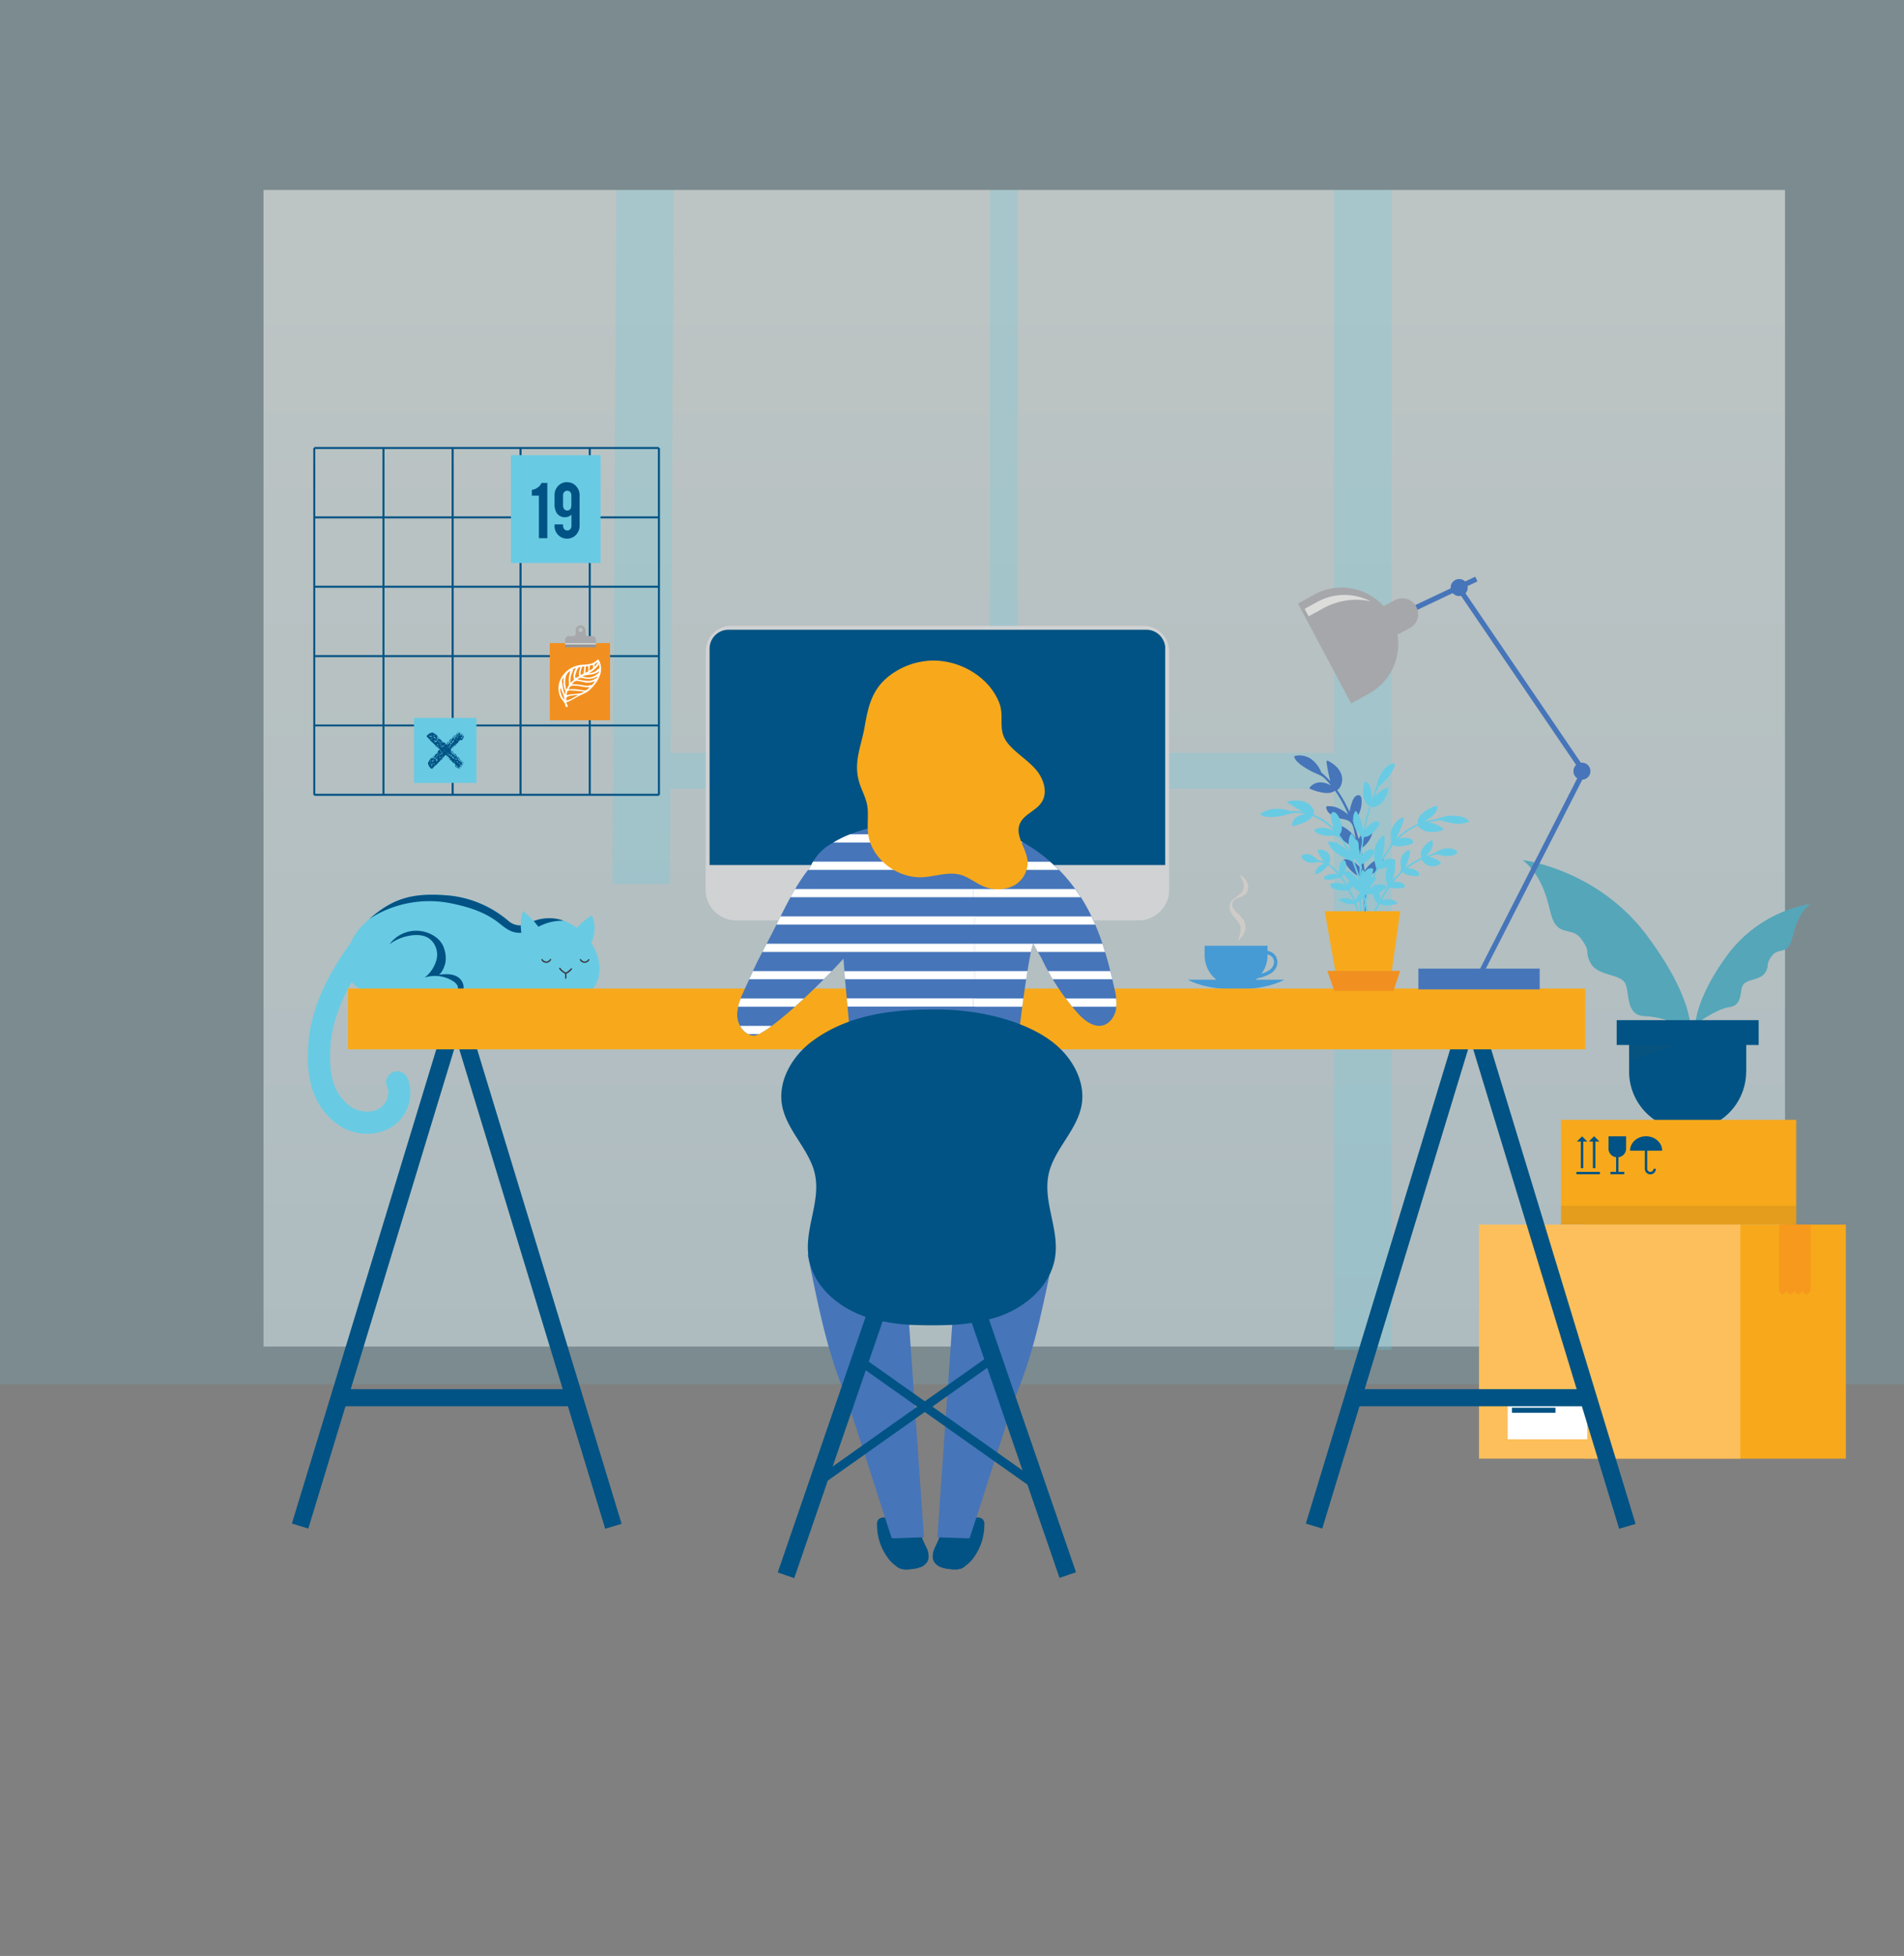 <svg fill="none" viewBox="0 0 224 230" xmlns="http://www.w3.org/2000/svg" xmlns:xlink="http://www.w3.org/1999/xlink"><rect x="0" y="0" width="224" height="230" fill="#808080" stroke="none"/><linearGradient id="a" gradientUnits="userSpaceOnUse" x1="120.5" x2="120.5" y1="22.34" y2="158.34"><stop offset="0" stop-color="#fffffa"/><stop offset="1" stop-color="#e0eef2"/></linearGradient><path d="m224 0h-224v162.77h224z" fill="#69cbe4" opacity=".15"/><path d="m31 22.34h179v136h-179z" fill="url(#a)" fill-opacity=".5"/><g fill="#6acbdf" opacity=".27"><path d="m72.5 22.34h6.76l-.44 81.6h-6.76l.45-81.6zm91.2 0h-6.75v136.4h6.76v-136.39zm-43.97 0h-3.25v82.8h3.25z"/><path d="m162.24 88.52h-87.59v4.22h87.59z"/></g><path d="m179.16 101.14s8.8 1.06 14.63 8.91 5.07 11.51 5.07 11.51-1.88-1.91-5.38-2.07c-2.52-.11-1.56-3.3-2.5-4.15s-3.02-.68-3.82-2.05c-.8-1.36.09-1.25-1.15-2.9-1.1-1.46-2.6-.22-3.42-2.5-.43-1.22-.8-4.63-3.44-6.75zm33.83 5.15a15.47 15.47 0 0 0 -9.68 5.89c-3.84 5.18-3.86 8.32-3.86 8.32s2.27-1.8 4.07-2.09c1.65-.25 1.04-2.18 1.66-2.74.62-.57 2-.45 2.52-1.35.53-.9-.05-.83.76-1.92.72-.97 1.72-.15 2.26-1.65.29-.8.53-3.06 2.27-4.47z" fill="#55a6b9"/><path d="m206.9 119.96h-16.7v2.92h16.7z" fill="#005384"/><path d="m205.43 126a6.88 6.88 0 0 1 -13.77 0v-4.58h13.78v4.58z" fill="#005384"/><path d="m191.65 122.88h5.68l-5.68 1.8z" fill="#3d5363" opacity=".1"/><path d="m211.32 131.68h-27.67v12.3h27.67z" fill="#f7a91b"/><path d="m191.77 135.31c0-.94.84-1.7 1.88-1.7 1.05 0 1.9.76 1.9 1.7h-1.76v2.12a.37.37 0 0 0 .74 0h.28a.65.65 0 0 1 -1.3.02v-2.14h-1.75zm-2.53-.26v-1.43h2.07v1.43c0 .52-.38.96-.9 1.03v1.71h.68v.29h-1.63v-.29h.67v-1.71c-.51-.07-.9-.5-.9-1.03zm-1.02 2.75h-2.76v.28h2.76v-.29zm-.67-4.19.61.62h-.47v3.14h-.29v-3.14h-.47l.61-.62zm-2.04.62.62-.61.61.61h-.47v3.14h-.29v-3.14z" fill="#005384"/><path d="m217.16 144h-30.75v27.52h30.75v-27.53z" fill="#f7a91b"/><path d="m204.75 144h-30.75v27.52h30.75v-27.53z" fill="#fcbf5b"/><path d="m209.29 144v7.88l.4.4.47-.42.47.42.47-.42.48.42.47-.42.48.42.47-.42v-7.86z" fill="#f7991c"/><path d="m186.74 164.96h-9.37v4.28h9.37z" fill="#fff"/><path d="m183 165.53h-5.12v.6h5.12z" fill="#005384"/><path d="m211.32 141.78h-27.67v2.2h27.67z" fill="#373737" opacity=".1"/><path d="m141.72 111.2v1.12a3.7 3.7 0 0 0 7.4 0v-1.11h-7.4z" fill="#469bd5"/><path d="m139.75 115.2c1.28.7 3.34 1.15 5.67 1.15 2.34 0 4.4-.46 5.68-1.15zm7.33-.05-.03-.4s2.01-.14 2.61-.99a1 1 0 0 0 .1-1.1c-.43-.73-1.83-.47-2.11-.41l-.09-.4c.46-.1 1.99-.34 2.54.6.28.49.23 1.1-.1 1.55-.72 1-2.83 1.15-2.92 1.15z" fill="#469bd5"/><path d="m145.92 102.91c.38.2.67.52.83.9.09.22.12.45.09.68a1.1 1.1 0 0 1 -.3.64 1.6 1.6 0 0 1 -.55.34c-.19.07-.36.14-.54.23-.16.08-.3.2-.4.35a.7.7 0 0 0 -.06.48c.03.16.1.3.2.43.11.14.22.27.35.38a4 4 0 0 1 .8.91c.12.21.18.44.2.68 0 .22-.05.45-.13.66-.15.38-.39.7-.69.99l-.05-.03c.12-.36.22-.72.28-1.08.02-.16.02-.33 0-.48a1.37 1.37 0 0 0 -.17-.4c-.2-.3-.43-.58-.67-.85a2.35 2.35 0 0 1 -.34-.53c-.1-.21-.13-.44-.1-.67.01-.22.1-.43.22-.6.14-.16.3-.3.47-.4.3-.2.57-.44.8-.73.07-.12.12-.25.15-.4.02-.15.02-.3 0-.45a3.68 3.68 0 0 0 -.42-1l.04-.05z" fill="#cfcbc7"/><path d="m114.46 178.6c.38-.25 1-.22 1.24.16.1.18.13.38.1.58a6.49 6.49 0 0 1 -1.14 3.66c-.34.53-.8.97-1.33 1.3-.53.29-1.41.33-1.85-.08-.28-.3-.42-.68-.4-1.08.03-.4.12-.79.27-1.15.2-.6.5-1.17.9-1.67.37-.42.86-.72 1.4-.85.48-.14.4-.6.81-.88z" fill="#005384"/><path d="m110.58 180.43c-.07.56-.38 1.04-.6 1.56s-.36 1.13-.1 1.62c.19.31.48.55.82.67s.7.2 1.05.22c.34.05.69.06 1.03.01.34-.04.65-.22.86-.5.3-.43.2-1.03.12-1.55-.14-1-.13-2.02.03-3.01l-3.2.98z" fill="#005384"/><path d="m113.72 182.07c-.97.86-2.54.6-3.76-.02-.2.5-.33 1.09-.08 1.56.19.31.48.55.82.67s.7.2 1.05.22c.34.05.69.06 1.03.01.34-.04.66-.22.87-.5.3-.43.2-1.03.11-1.55z" fill="#005384"/><path d="m113.24 146.4c-.7 2.18-.88 4.55-1.04 6.85l-1.92 27.52 3.77.13c.08 0 5.04-15.8 5.64-17.26 2.13-5.2 3.1-10.56 4.27-16.06a44.4 44.4 0 0 0 -10.72-1.18z" fill="#4675b9"/><path d="m104.52 178.6c-.38-.25-1-.22-1.24.16a.98.98 0 0 0 -.1.58 6.48 6.48 0 0 0 1.14 3.66c.34.53.8.97 1.33 1.3.53.29 1.41.33 1.85-.08.28-.3.42-.68.4-1.08-.03-.4-.12-.79-.27-1.15a5.3 5.3 0 0 0 -.9-1.67 2.75 2.75 0 0 0 -1.4-.85c-.49-.14-.4-.6-.81-.88z" fill="#005384"/><path d="m108.4 180.43c.06.56.37 1.04.6 1.56.22.52.35 1.13.1 1.62-.19.31-.48.55-.82.67-.35.12-.7.2-1.06.22a3.6 3.6 0 0 1 -1.02.01 1.3 1.3 0 0 1 -.87-.5c-.3-.43-.2-1.03-.12-1.55a9.5 9.5 0 0 0 -.03-3.01l3.21.98z" fill="#005384"/><path d="m105.26 182.07c.97.86 2.54.6 3.76-.02.2.5.33 1.09.08 1.56-.19.31-.48.55-.82.67s-.7.2-1.06.22a3.6 3.6 0 0 1 -1.02.01 1.3 1.3 0 0 1 -.86-.5c-.3-.43-.2-1.03-.12-1.55z" fill="#005384"/><path d="m105.74 146.4c.7 2.18.88 4.55 1.04 6.85l1.92 27.52-3.76.13c-.09 0-5.04-15.8-5.64-17.26-2.14-5.2-3.11-10.56-4.27-16.06a44.4 44.4 0 0 1 10.72-1.18z" fill="#4675b9"/><path d="m70.5 114.44c-.25 2.3-2.65 3.6-4.94 4a5.31 5.31 0 0 1 -4.7-1.52c-5.2.51-9.14.19-14.38.1-1.7-.04-3.82-.13-5-1.43-.88-1-.89-2.55-.54-3.86a7.2 7.2 0 0 1 2.14-3.34c3.1-2.9 5.64-3.45 9.82-3.08 2.54.27 4.94 1.3 6.88 2.96.66.6 1.62.72 2.4.3.76-.4 1.61-.6 2.48-.6 3.11 0 6.2 3.3 5.84 6.47z" fill="#68cbe3"/><path d="m44.29 107.55a12.97 12.97 0 0 1 9.18-1.24c1.72.37 3.41.92 4.85 1.94.76.54 1.41 1.24 2.36 1.4.99.17 1.86-.26 2.72-.7a5.9 5.9 0 0 1 2.92-.68 4.9 4.9 0 0 0 -1.66-.3c-.86 0-1.71.2-2.47.6a2.1 2.1 0 0 1 -2.4-.3 12.72 12.72 0 0 0 -6.89-2.96c-4.02-.36-6.52.14-9.46 2.77.27-.19.56-.37.85-.53z" fill="#005384"/><path d="m63.78 109.61a10.74 10.74 0 0 0 -2.24-2.5 5.47 5.47 0 0 0 .43 4.38l1.8-1.88zm3.56.08c.64-.8 1.41-1.5 2.28-2.06a3.8 3.8 0 0 1 -.34 3.7z" fill="#68cbe3"/><path d="m66.55 114.5-.07-.01a1.69 1.69 0 0 1 -.69-.57.08.08 0 0 1 .04-.12c.03-.02.08 0 .1.03a1.6 1.6 0 0 0 .58.5c.1 0 .2-.02.27-.1.14-.1.27-.22.38-.35a.09.09 0 0 1 .1-.02c.04.03.05.08.03.11-.12.15-.26.29-.41.4-.1.07-.2.12-.33.13z" fill="#3a3942"/><path d="m66.55 115.09h-.01c-.05 0-.08-.05-.07-.1.02-.18.02-.36-.02-.54a.09.09 0 0 1 .06-.1c.04 0 .09.02.1.07.03.2.04.4.01.6 0 .04-.04.07-.08.07zm2.23-1.87a.63.63 0 0 1 -.56-.34c-.02-.04 0-.09.04-.1.03-.03.08-.01.1.03.09.15.25.24.42.25.17 0 .34-.1.42-.25a.08.08 0 0 1 .14.07.64.64 0 0 1 -.56.34zm-4.52 0a.63.63 0 0 1 -.56-.34c-.02-.04 0-.09.04-.1.04-.03.09-.01.1.03.09.15.25.24.42.25.18 0 .34-.1.42-.25.02-.05.07-.06.1-.05.05.02.07.07.05.11v.01a.64.64 0 0 1 -.56.34z" fill="#3a3942"/><path d="m53.71 114.8c-.65-.33-1.42-.26-2.15-.18.4-.05.74-1.02.82-1.32.11-.55.08-1.12-.1-1.66-.28-1.09-1.29-1.81-2.37-2.08a3.9 3.9 0 0 0 -4.09 1.48 5.41 5.41 0 0 1 2.1-.96c.92-.21 1.98-.22 2.7.38.67.59.95 1.5.74 2.36-.22.85-.71 1.6-1.4 2.13 1.14-.37 2.4-.2 3.4.46.34.22.66.64.45.99a.86.86 0 0 1 -.63.3 27.6 27.6 0 0 1 -3.84.39c1.26.31 2.58.35 3.86.11a1.7 1.7 0 0 0 1.18-.6c.41-.6-.01-1.48-.67-1.8z" fill="#005384"/><path d="m118.34 118.34h-15.4l2.44-13.37h10.53z" fill="#bbbdbe"/><path d="m115.91 104.97h-10.53l-.88 4.8h12.28z" fill="#919396"/><path d="m86.01 73.6h48.54a3 3 0 0 1 3 2.99v28.03c0 2-1.62 3.6-3.62 3.6h-47.3c-2 0-3.6-1.6-3.6-3.6v-28.03a3 3 0 0 1 2.99-3z" fill="#d0d2d3"/><path d="m137.08 76.27v28.66a2.84 2.84 0 0 1 -2.84 2.84h-47.92a2.84 2.84 0 0 1 -2.84-2.83v-28.67c0-1.22 1-2.22 2.22-2.22h49.17c1.22 0 2.22 1 2.22 2.22z" fill="#005384"/><path d="m83.02 101.72h54.52v2.9c0 2-1.62 3.6-3.61 3.6h-47.3c-2 0-3.61-1.6-3.61-3.6z" fill="#d0d2d3"/><path d="m171.77 119.57-18.14 59.58 1.93.59 18.14-59.58z" fill="#005384"/><path d="m174.28 119.61-1.93.59 18.14 59.57 1.93-.58zm-121.79-.03-18.15 59.57 1.93.59 18.14-59.58z" fill="#005384"/><path d="m54.98 119.6-1.92.59 18.14 59.57 1.93-.58z" fill="#005384"/><path d="m186.51 116.24h-145.56v7.15h145.55v-7.15z" fill="#f7a91b"/><path d="m187.45 163.35h-28.26v2.01h28.26v-2zm-119.38 0h-28.17v2.01h28.17v-2z" fill="#005384"/><path d="m173.56 67.81-9.5 4.5.26.55 9.5-4.5z" fill="#4675b9"/><path d="m165.85 73.86-1.45.77a6.63 6.63 0 0 1 -3.44 6.98l-2 1.11-5.24-9.84-1.02-1.9 2-1.11a6.68 6.68 0 0 1 8.07 1.4l1.33-.7a1.87 1.87 0 0 1 2.66 2.19c-.14.47-.47.87-.9 1.1z" fill="#a6a7aa"/><path d="m161.22 70.7a8.03 8.03 0 0 0 -5.43.77l-1.83 1-.47-.88 1.55-.85a6.67 6.67 0 0 1 6.18-.04z" fill="#dcdcdb"/><path d="m173.9 115.68-.54-.27 12.6-24.68-14.66-21.53.5-.34 14.76 21.67c.07.09.07.2.03.3l-12.69 24.84z" fill="#4675b9"/><path d="m187.11 90.68a1 1 0 1 1 -2 0 1 1 0 0 1 2 0zm-14.44-21.59a1 1 0 1 1 -2 0 1 1 0 0 1 2 0zm8.47 44.81h-14.27v2.44h14.27v-2.43z" fill="#4675b9"/><path d="m43.2 133.33a6.16 6.16 0 0 1 -3.32-1 8.04 8.04 0 0 1 -3.26-4.7c-.41-1.5-.5-3.2-.3-5.33.54-5.75 4.52-11.02 6.2-13.02a1.3 1.3 0 0 1 2 1.67c-4.58 5.45-5.45 9.92-5.6 11.6-.18 1.8-.1 3.2.22 4.4a5.44 5.44 0 0 0 2.16 3.2c1.02.66 2.38.75 3.3.21.87-.5 1.33-1.72.95-2.54a1.3 1.3 0 0 1 .65-1.73 1.3 1.3 0 0 1 1.72.64 4.73 4.73 0 0 1 -2.01 5.89c-.82.47-1.76.71-2.7.7z" fill="#68cbe3"/><path d="m162.79 101.16a.12.12 0 0 0 -.05-.08l-.06-.03a.99.99 0 0 0 -.16-.03h-.02c-.28-.01-.56.06-.8.22-.47.29-.87.7-1.16 1.17a20.54 20.54 0 0 0 -.3-2.01l-.13-.6.2-.16a3.08 3.08 0 0 0 1.13-1.63c.08-.31.08-.67-.33-.65-.46.03-.8.52-1.03.88l-.02.02-.22.4a26.89 26.89 0 0 0 -.65-2.1c0-.04-.03-.07-.04-.1l.03-.03c.12-.1.26-.18.37-.29.1-.1.18-.2.25-.32l.1-.18a3.53 3.53 0 0 0 .28-1.73c-.04-.24-.16-.43-.42-.4-.5.05-.69.8-.82 1.2-.08.25-.13.5-.18.75a15 15 0 0 0 -1.44-2.56c.44-.26.64-.97.57-1.48a1.88 1.88 0 0 0 -.19-.6c-.1-.2-.22-.38-.37-.55-.3-.33-.68-.6-1.09-.8a.12.12 0 0 0 -.17.04.12.12 0 0 0 -.01.09c.1.76.26 1.52.45 2.27a9.73 9.73 0 0 0 -1.07-1.05 3.43 3.43 0 0 0 -1.14-1.53 2.41 2.41 0 0 0 -1.95-.4.12.12 0 0 0 -.08.15v.01a1.84 1.84 0 0 0 .5.66l.21.18a10.78 10.78 0 0 0 1.37.84c.17.09.35.16.53.24.17.09.33.15.5.23.16.08.31.2.45.32.27.27.52.55.76.85a2.55 2.55 0 0 0 -1.32-.37c-.45.02-.87.22-1.16.57a.1.1 0 0 0 -.01.16l.02.02c.44.2.9.34 1.36.43.54.1 1.12.13 1.57-.2l.03.04.02.01c.6.87 1.1 1.8 1.51 2.76a4.48 4.48 0 0 0 -1.46-.87 2.8 2.8 0 0 0 -1-.12.14.14 0 0 0 -.13.15c.05.3.2.55.43.73l.1.08a3.2 3.2 0 0 0 1.01.47c.44.1.93.12 1.28.42.55.49.43 1.48.74 2.12l.02.03-.03-.04c-.4-.72-1-1.3-1.75-1.63a1.94 1.94 0 0 0 -.58-.16.14.14 0 0 0 -.15.1c-.08.65.28 1.18.79 1.62l.17.15c.2.15.4.3.6.42l.24.15a16.1 16.1 0 0 0 .74.41c.04.02.09.04.12.07h.08l.02.01a40.14 40.14 0 0 1 .41 2.48l-.04-.07-.11-.16a3.11 3.11 0 0 0 -.79-.76c-.2-.13-.43-.24-.66-.3a1.53 1.53 0 0 0 -.5-.04.1.1 0 0 0 -.1.1v.07l.28.4c.34.54.8 1 1.33 1.34a1.36 1.36 0 0 0 .25.12 1 1 0 0 0 .16.06h.01a5.07 5.07 0 0 0 .27.08c.04.15.07.3.05.47l.02.46v.78l.02.55v.66l-.01.3v.09a14.28 14.28 0 0 1 -.2 1.96 4.84 4.84 0 0 1 -.12.52h.43c.02-.64.07-1.27.11-1.91l.02-.23.01-.35.02-.37v-.12a19.5 19.5 0 0 0 -.03-.9v-.05c0-.13 0-.28-.02-.42v-.1l-.02-.56-.02-.5-.02-.4a3.04 3.04 0 0 0 .78-.3c.11-.05.22-.12.33-.2l.12-.09c.09-.06.16-.14.23-.21l.1-.1c.22-.3.41-.6.59-.92a.14.14 0 0 0 .01-.13z" fill="#4675b9"/><path d="m172.8 96.54c-.38-.5-1.2-.61-1.9-.63-.4 0-.8.06-1.19.17-.36.09-.68.24-1.05.3s-.74.15-1.1.25c.75-.48 1.6-1.06 1.52-1.78 0-.07-.1-.1-.19-.07a4.2 4.2 0 0 0 -1.53.84c-.45.4-.68.87-.52 1.25l-.04.01-.02.02a7.07 7.07 0 0 0 -2.54 1.77l.26-.6c.3-.6.52-1.21.7-1.85.01-.08-.06-.1-.16-.08-.37.13-.7.37-.94.69-.21.28-.36.6-.44.94-.13.53.1 1-.04 1.52-.12.35-.32.67-.56.95a4.5 4.5 0 0 0 -.55.78c.14-.43.25-.88.3-1.33.1-.45.1-.91.04-1.36a.09.09 0 0 0 -.1-.07l-.04.02a2.43 2.43 0 0 0 -1 1.78c-.06.39-.06.78 0 1.16a5.49 5.49 0 0 0 .16.74l.03.12c0 .02.02.04.04.05v.02l-.2.44c-.09.17-.16.35-.23.53-.17.4-.33.81-.47 1.22l-.02.05v-.03a5.6 5.6 0 0 0 -.13-1.05l-.04-.14-.04-.13a1.63 1.63 0 0 0 -.24-.5.9.9 0 0 0 -.25-.24l-.03-.01-.04.01a.17.17 0 0 0 -.08.12l-.05.47-.01.24v.41l.06.48a2.43 2.43 0 0 0 .25.73l.02.05.03.05c.06.1.14.18.22.26l.02.02a.4.4 0 0 0 .07.05l-.06.21-.07.27a11.3 11.3 0 0 0 -.19.78l-.01.08-.11.59c-.05.23-.08.46-.11.7l-.07.62-.05.57h.19c.05-.63.12-1.27.23-1.9l.1-.55.01-.04.09-.37v-.05c.08-.32.16-.64.26-.95.19.03.39.02.58-.01a2.98 2.98 0 0 0 .72-.21c.28-.14.52-.33.8-.5a.12.12 0 0 0 .04-.17l-.02-.02a.96.96 0 0 0 -.9-.22 1.93 1.93 0 0 0 -.61.22c-.15.08-.29.17-.42.28a15.22 15.22 0 0 1 .52-1.36c.12-.29.25-.58.39-.86l.04-.1h.05c.35-.02.71-.08 1.06-.19.13-.04.26-.1.4-.17.18-.08.35-.2.48-.36a.25.25 0 0 0 -.04-.34c-.23-.26-.7-.17-1.03-.07l-.26.1-.13.05.08-.14c.34-.58.72-1.15 1.14-1.68.13.02.24.09.37.11.16.03.32.04.48.02a7.45 7.45 0 0 0 1.29-.26c.15-.06.26-.15.21-.34a.57.57 0 0 0 -.41-.35 2.46 2.46 0 0 0 -1.27.06 6.78 6.78 0 0 1 2.3-1.55c.08.19.23.35.41.45.19.11.39.2.6.25.63.12 1.29.05 1.88-.19.05 0 .09-.06.08-.1a.08.08 0 0 0 -.04-.07 3.61 3.61 0 0 0 -1.75-.72c.46-.11.93-.2 1.4-.25 1.08.32 2.17.62 3.33.21a.07.07 0 0 0 .05-.1v-.03z" fill="#68cbe3"/><path d="m161.42 102.1a.9.9 0 0 0 -.86.45 2.62 2.62 0 0 0 -.46 1v.04l-.16-.51-.02-.07a25.79 25.79 0 0 0 -.67-1.87l.1-.16c.25-.32.4-.7.47-1.09l.02-.18v-.07c.02-.24 0-.74-.24-.87a.26.26 0 0 0 -.12-.03h-.08c-.27.06-.4.38-.48.68l-.06.25-.05.22c0 .07-.02.14-.03.2a12.63 12.63 0 0 0 -1.19-1.92c.06-.13.15-.22.2-.36.05-.16.08-.33.07-.5 0-.05 0-.12-.02-.18a3.5 3.5 0 0 0 -.21-.77l-.04-.11a2.3 2.3 0 0 0 -.28-.49c-.16-.2-.35-.33-.55-.24a.32.32 0 0 0 -.18.27.93.93 0 0 0 0 .25c.04.23.08.45.14.67.06.21.12.45.2.68a6.88 6.88 0 0 0 -2.39-1.6.72.72 0 0 0 -.03-.62 1.65 1.65 0 0 0 -.48-.59c-.35-.25-.77-.4-1.2-.44s-.86 0-1.28.1c-.11.02-.13.12-.05.16.58.36 1.19.74 1.8 1.06-.49-.08-.98-.1-1.47-.08-.57-.2-1.16-.3-1.77-.27-.6.02-1.2.2-1.72.54a.08.08 0 0 0 -.03.11l.01.03c.51.38 1.35.3 2.04.22a9.9 9.9 0 0 0 1.16-.25c.34-.11.7-.17 1.06-.18.37.02.74.07 1.1.15-.42.01-.84.15-1.19.4-.3.2-.47.54-.47.9 0 .06.05.1.11.1h.02c.42-.1.84-.24 1.24-.4.43-.18.86-.4 1-.78l.04.02h.03c.95.39 1.8.98 2.49 1.73-.2-.1-.4-.17-.6-.23a2.11 2.11 0 0 0 -1.67.07.1.1 0 0 0 -.03.13v.02c.17.2.38.34.62.42.25.08.51.14.77.17.45.05.94-.12 1.4.13.3.22.54.5.69.85.14.35.32.69.52 1.01-.3-.41-.67-.75-1.1-1a1.97 1.97 0 0 0 -1.2-.3.08.08 0 0 0 -.08.1v.01c.18.53.55.98 1.04 1.26.44.29.9.55 1.38.77l.18.09.03.02.11.05h.06l.02.01c.22.56.42 1.13.61 1.7l.2.63a3.65 3.65 0 0 0 -.54-.58l-.12-.1c-.23-.2-.5-.34-.8-.42a.95.95 0 0 0 -.18-.02c-.07 0-.14 0-.21.02-.06.01-.08.12-.03.18l.08.1a8.42 8.42 0 0 0 .66.8c.16.17.34.33.53.47.25.2.54.31.85.36l.09.35.03.12.17.68.05.25.07.3.09.43v.04l.07.3.04.23c.1.55.2 1.1.26 1.66l.04.26h.2l-.03-.23-.06-.4-.2-1.29-.11-.58-.09-.42v-.04l-.1-.4-.07-.32-.1-.41-.03-.12-.01-.05-.02-.08-.12-.45a.91.91 0 0 0 .16-.08c.08-.04.15-.1.22-.15a1.98 1.98 0 0 0 .43-.46c.08-.12.15-.25.2-.39a4 4 0 0 0 .12-.35l.13-.5a.17.17 0 0 0 -.12-.2l-.02-.03z" fill="#68cbe3"/><path d="m160.75 104.65-.06.01a.9.9 0 0 0 -.23.08l-.04.01h-.01a1.7 1.7 0 0 0 -.49.38c-.2.22-.38.46-.51.73-.18-.43-.38-.85-.6-1.26a4.44 4.44 0 0 0 .47-.57 1.76 1.76 0 0 0 .26-.7.33.33 0 0 0 0-.14c0-.13-.05-.23-.2-.2l-.03.01a.23.23 0 0 0 -.06.03c-.22.12-.4.3-.5.53a2.85 2.85 0 0 0 -.24.51c-.2-.34-.43-.68-.67-1l.24-.29v-.01c.07-.1.12-.2.16-.3l.03-.06c.06-.22.1-.45.09-.67v-.12c-.02-.2-.09-.48-.28-.46a.25.25 0 0 0 -.12.03c-.31.18-.36.7-.41.96a4.1 4.1 0 0 0 -.06.49c-.32-.4-.71-.76-1.15-1.03.2-.34.22-.76.05-1.1-.28-.45-.8-.68-1.32-.57a.1.1 0 0 0 -.07.13v.02c.22.42.46.83.73 1.22-.25-.09-.5-.16-.76-.21-.49-.55-1.19-.9-1.83-.5a.13.13 0 0 0 -.03.13c.17.4.56.67 1 .7.2.04.41.03.62-.02.19-.05.39-.06.58-.03.19.06.37.12.55.2-.27.02-.52.14-.72.32-.23.22-.38.5-.44.82-.01.07.01.11.05.1a2.66 2.66 0 0 0 1.46-1.06h.03c.46.3.86.67 1.19 1.1a1.78 1.78 0 0 0 -.4-.08c-.42-.06-.85.05-1.2.3a.15.15 0 0 0 -.07.14c.05.27.4.25.79.22.33-.03.78-.25 1.1-.17.42.11.43.7.72.94a1.91 1.91 0 0 0 -1.76-.32c-.04.02-.1.06-.1.1 0 .37.29.53.67.62.43.08.85.13 1.29.12h.12l.05-.01h.02c.2.38.4.78.56 1.18a1.8 1.8 0 0 0 -1.63-.17c-.06.02-.08.09-.05.11.54.38 1.19.55 1.84.47l.1.3a13.12 13.12 0 0 1 .57 2.4h.2l-.03-.27-.06-.31a9.67 9.67 0 0 0 -.3-1.3 9.93 9.93 0 0 0 -.31-.94 3.4 3.4 0 0 0 .88-.65.5.5 0 0 0 .06-.08l.09-.13.12-.23.02-.03.14-.34c.03-.06-.02-.1-.1-.1v.02zm10.7-4.46c-.34-.46-.94-.47-1.44-.41-.28.04-.56.13-.81.27a5.15 5.15 0 0 1 -1.46.62c.48-.45.97-1.08.79-1.78a.1.1 0 0 0 -.13-.07l-.02.01c-.38.21-.7.5-.96.86a1.2 1.2 0 0 0 -.19 1.18l-.03.02h-.01c-.68.3-1.31.7-1.89 1.16.08-.15.14-.3.2-.46.22-.48.35-1 .4-1.52a.1.1 0 0 0 -.1-.1h-.03c-.27.06-.5.22-.67.44-.16.21-.26.46-.31.71-.1.42.1.9-.01 1.28-.1.25-.27.47-.5.62-.2.17-.4.37-.53.61.3-.68.44-1.42.37-2.16v-.08a.1.1 0 0 0 -.12-.08 1.2 1.2 0 0 0 -.63.48.92.92 0 0 0 -.13.21 2 2 0 0 0 -.17.53 3.57 3.57 0 0 0 .13 1.54l.01.03.03.1.04.04v.02c-.33.48-.63.97-.9 1.48a3.81 3.81 0 0 0 -.13-.96 1.68 1.68 0 0 0 -.47-.8.1.1 0 0 0 -.14.03l-.01.02-.04.2a3.2 3.2 0 0 0 -.02 1c.05.4.24.76.53 1.03l-.14.29a25.22 25.22 0 0 0 -.83 1.84l-.14.36-.11.27h.21l.1-.24c.22-.55.46-1.1.71-1.64l.27-.57.14-.28c.31.12.65.18 1 .18a4.2 4.2 0 0 0 1.01-.2c.07 0 .08-.08.03-.13-.37-.44-1.26-.5-1.82-.27.28-.53.6-1.03.94-1.52.44.12.9.15 1.35.1.21-.04.65-.09.39-.42a1.19 1.19 0 0 0 -.92-.33l-.35.01.5-.6c.2-.18.36-.38.57-.55.11.06.2.15.32.2.13.07.26.12.4.15.23.05.45.08.68.1.2 0 .66.09.55-.28-.1-.35-.58-.51-.87-.58a1.86 1.86 0 0 0 -.53-.05c.26-.2.53-.39.81-.57.3-.17.58-.32.89-.46.18.35.5.6.86.73.47.13.97.03 1.35-.26a.1.1 0 0 0 .02-.15l-.02-.01a3 3 0 0 0 -1.39-.63c.32-.11.64-.21.97-.3.83.24 1.64.4 2.39-.13a.1.1 0 0 0 0-.13h.01z" fill="#68cbe3"/><path d="m162.22 92.47c.83-.74 1.6-1.48 1.9-2.6a.1.1 0 0 0 -.06-.1h-.01c-.62 0-1.19.6-1.55 1.19a4 4 0 0 0 -.46 1.07c-.08.35-.17.69-.29 1.02l-.39 1c.04-.42 0-.85-.09-1.27a1.2 1.2 0 0 0 -.6-.87c-.06-.03-.13.03-.16.11a4.11 4.11 0 0 0 -.1 1.62c.09.54.32.99.72 1.11l-.02.04v.02c-.3.95-.53 1.91-.7 2.9-.04-.24-.1-.47-.14-.63a5.23 5.23 0 0 0 -.7-1.67c-.05-.06-.13-.03-.16.03-.17.3-.24.64-.21.98v.13a2.78 2.78 0 0 0 .3.92c.18.27.42.5.58.78a.8.8 0 0 1 .1.27c.18.62-.21 1.42-.16 2.08v.05-.1a6.52 6.52 0 0 0 -.55-1.83 2.6 2.6 0 0 0 -.44-.64.1.1 0 0 0 -.12 0l-.01.03c-.19.35-.26.75-.22 1.14.02.21.07.42.13.62l.05.12a5.82 5.82 0 0 0 .94 1.55l.02.03.08.09.05.03.02.01-.01.21c-.02.36-.03.73-.03 1.09v1.05a4.84 4.84 0 0 0 -.69-1.16c-.18-.23-.43-.4-.71-.47-.03 0-.06.02-.09.05a.18.18 0 0 0 -.01.1c.08.34.2.66.33.98a4 4 0 0 0 .38.67c.2.28.47.5.78.62l.01.29.02.81.02.6.03.58c0 .23.02.47.04.7l.07 1.18h.19l-.03-.53a162.66 162.66 0 0 1 -.08-1.37c0-.2 0-.39-.02-.58l-.03-.73-.02-.85v-.2l.1-.02a1 1 0 0 0 .16-.05h.03l.05-.03a2.78 2.78 0 0 0 .56-.3h.02l.04-.03a5.76 5.76 0 0 0 .79-.93.13.13 0 0 0 -.02-.18l-.02-.01a.46.46 0 0 0 -.13-.05.64.64 0 0 0 -.2-.03 1.56 1.56 0 0 0 -.86.37 2.24 2.24 0 0 0 -.48.53l-.06.08v-1.22c0-.25.01-.5.03-.74 0-.15 0-.31.02-.47l.03-.02.25-.14c.36-.19.68-.45.93-.78.16-.22.5-.68.1-.83-.32-.12-.71.16-.97.4l-.23.23-.05.05c0-.06 0-.13.02-.2.01-.25.04-.5.07-.75l.15-1.17c.13-.04.26-.04.38-.08a1.56 1.56 0 0 0 .6-.38 6.21 6.21 0 0 0 .75-.87c.1-.17.12-.34-.03-.46-.31-.23-.8.13-1.07.36-.17.14-.33.3-.47.46.17-.88.39-1.76.65-2.62.36.14.89-.11 1.19-.37.47-.46.78-1.06.88-1.72a.1.1 0 0 0 -.06-.12h-.06c-.6.23-1.12.6-1.55 1.06l.26-.64.28-.63z" fill="#68cbe3"/><path d="m163.52 115.71h-6.15l-1.52-8.56h8.88z" fill="#f7a91b"/><path d="m163.92 116.52h-6.95l-.81-2.36h8.57l-.8 2.36z" fill="#f19020"/><path d="m131.3 118.68c-.16.83-.7 1.64-1.5 1.88-1.16.32-2.28-.6-3.08-1.5a27.56 27.56 0 0 1 -4.2-6.4c-.06-.12-.97-1.67-.97-1.71-.65 1.6-2.1 13.53-2.28 16.13-.38 5.28 1.35 7.95.94 13.24l-19.6-1.77c.05 0-.4-13.79-.48-14.99a271.1 271.1 0 0 0 -.64-7.55c-.11-1.13-.16-2.2-.27-3.27-3.46 3.81-9.31 9.2-10.62 9.04-1.2-.14-1.94-1.47-1.87-2.66a7.1 7.1 0 0 1 .7-2.4c.27-.62.57-1.23.82-1.8.74-1.73 1.67-3.4 2.53-5.08 1.34-2.58 2.67-5.64 4.6-7.94a5.55 5.55 0 0 1 2.26-2.59c2.11-1.38 4.62-2.02 7.12-2.42 3.9-.6 7.8-.67 11.56.47a19.15 19.15 0 0 1 10.1 7.07c2.55 3.41 3.77 7.63 4.67 11.74.23.82.3 1.67.21 2.51z" fill="#4675b9"/><path d="m114.71 124.8h4.78l.1-.96h-4.88v.97zm11.43-6.42h5.18c.03-.33.02-.65-.01-.97h-5.93zm-11.43 0h5.56l.13-.97h-5.69zm0-6.44h6.57c.07-.33.15-.65.26-.97h-6.82v.97zm7.39 0h7.9l-.3-.97h-8.14c.03.08.3.54.54.97zm-7.39-6.44h12.43c-.2-.32-.42-.64-.66-.96h-11.77v.97zm0-6.43h5.64c-.64-.36-1.3-.68-1.99-.96h-3.65zm0 22.53h5.15c.03-.33.07-.65.12-.97h-5.27v.96zm0-6.45h6.02l.15-.96h-6.16v.96zm9-.23.15.23h7l-.24-.96h-7.32zm-9-6.2h14.14l-.45-.96h-13.7v.96zm0-6.43h9.85c-.33-.34-.68-.66-1.03-.96h-8.82zm0 21.55h-.11v.97h.11zm0-6.44h-.11v.97h.11v-.96zm0-6.43h-.11v.97h.11zm0-6.43h-.11v.96h.11zm0-6.44h-.11v.97h.11v-.96zm0 22.53h-.11v.96h.11zm0-6.43h-.11v.95h.11v-.96z" fill="#fff"/><path d="m114.71 107.75h-.11v.97h.11zm0-6.43h-.11v.97h.11zm0 36.36h5.53c-.01-.33-.04-.66-.06-.97h-5.46v.97zm0-6.44h4.67l-.1-.96h-4.57zm5.49 9.08.03-.4h-4.4zm-5.49-5.86h5.16a69 69 0 0 0 -.16-.96h-5zm0-6.44h4.5l.06-.94v-.02h-4.56zm0 8.69h-.11v.97h.11zm0-6.43h-.11v.96h.11v-.97zm0 3.22h-.11v.96h.11zm0-6.44h-.11v.96h.11zm-.22-3.22h-14.35l.04.97h14.3v-.97zm.11 0h-.11v.97h.1v-.97zm-27.76-5.46h6.68l1.06-.97h-7.44c-.13.31-.22.64-.3.97zm27.65-.98h-14.87l.09.97h14.78v-.96z" fill="#fff"/><path d="m114.6 117.4h-.11v.97h.1v-.96zm-.11-6.43h-24.3l-.5.97h24.8zm.11 0h-.11v.97h.1v-.97zm-.11-6.43h-20.94c-.19.31-.38.64-.55.96h21.48v-.96zm.11 0h-.11v.96h.1v-.96zm-.11-6.44h-14.49c-.68.27-1.34.6-1.97.97h16.44v-.96zm.11 0h-.11v.97h.1v-.96zm-26.6 23.5h1.29c.53-.29 1.03-.6 1.5-.97h-3.72c.2.4.53.75.94.96zm26.49-.97h-14.6l.08.96h14.52zm.11 0h-.11v.96h.1v-.96zm-26.36-5.7-.1.22h8.77l.95-.96h-9.28l-.33.74zm26.25-.73h-15.16l.08.95h15.08v-.96zm.11 0h-.11v.95h.1v-.96zm-.11-6.45h-22.66l-.48.97h23.14zm.11 0h-.11v.97h.1v-.97zm-.11-6.43h-18.85c-.1.18-.2.38-.27.58l-.3.39h19.42z" fill="#fff"/><path d="m114.6 101.32h-.11v.97h.1v-.97zm-.11 35.39h-13.92l.02.97h13.9zm.11 0h-.11v.97h.1v-.97zm-.11-6.43h-14.12l.03.96h14.08v-.97zm.11 0h-.11v.96h.1v-.97zm-.11 3.22h-14.02l.03.96h13.98v-.96zm.11 0h-.11v.96h.1v-.96zm-.11-6.44h-14.22l.03.96h14.19zm.11 0h-.11v.96h.1v-.96z" fill="#fff"/><path d="m104.27 79.77c-1.74 1.52-2.16 3.46-2.53 5.6-.42 2.47-1.45 4.36-.56 6.92.27.77.66 1.5.82 2.3.22 1.09 0 2.22.12 3.33.32 3.03 3.4 5.4 6.45 5.23 1.47-.08 2.96-.67 4.4-.29.95.26 1.75.93 2.66 1.33 1.1.5 2.38.51 3.5.02a3.12 3.12 0 0 0 1.77-2.89c-.1-1.53-1.5-2.99-.94-4.41.45-1.15 1.91-1.54 2.58-2.57.78-1.18.23-2.81-.7-3.88-.94-1.07-2.19-1.82-3.13-2.88-1.5-1.7-.46-3.18-1.16-4.95-1.3-3.3-5.17-5.31-8.63-4.9a8.6 8.6 0 0 0 -4.66 2.04z" fill="#f7a91b"/><path d="m103.51 149.98-12.01 34.92 1.94.67 12.02-34.91-1.94-.67zm11.06-.01-1.94.67 12.02 34.9 1.94-.66-12.02-34.9z" fill="#005384"/><path d="m123.6 137.25c-1.35 3.78 1.37 7.37.4 11.22-.79 3.1-3.59 5.36-6.61 6.38-1.96.6-3.99.93-6.03.96a42 42 0 0 1 -1.63.03h-.21c-.55 0-1.09-.01-1.63-.03a21.2 21.2 0 0 1 -6.03-.96c-3.03-1.02-5.83-3.29-6.6-6.38-.98-3.85 1.73-7.44.38-11.22-.92-2.56-3.14-4.58-3.63-7.26-.53-2.9 1.21-5.84 3.6-7.6 4.02-2.96 9.1-3.69 14-3.68h.03c4.88-.1 10.49 1.1 14 3.68 2.39 1.75 4.13 4.7 3.6 7.6-.5 2.68-2.72 4.7-3.64 7.26zm-7.05 22.05-20.65 14.6.6.83 20.63-14.59-.6-.83z" fill="#005384"/><path d="m101.04 159.3-.6.83 20.64 14.59.6-.84-20.64-14.59zm-23.52-65.96h-40.55v.24h40.55zm0-8.15h-40.55v.23h40.55zm0-8.16h-40.55v.24h40.55zm0-8.16h-40.55v.24h40.55zm0-8.15h-40.55v.24h40.55zm0-8.16h-40.55v.24h40.55z" fill="#005384"/><path d="m45.23 52.68h-.23v40.8h.23zm8.14 0h-.24v40.8h.24zm-16.27 0h-.24v40.8h.23v-40.8zm40.54 0h-.24v40.8h.24zm-8.14 0h-.24v40.8h.24zm-8.14 0h-.24v40.8h.24z" fill="#005384"/><path d="m70.66 53.52h-10.55v12.68h10.55z" fill="#68cbe3"/><path d="m63.4 63.28v-5h-.83v-.68c.25-.03.48-.12.68-.27.2-.13.36-.32.46-.54h.68v6.5h-.98zm3.31-6.58c.4 0 .8.16 1.07.47.27.3.42.68.41 1.08v3.54c.01.41-.14.8-.42 1.1-.56.59-1.49.6-2.07.05l-.06-.06a1.5 1.5 0 0 1 -.4-1.09v-.13h1v.16c0 .14.05.28.14.4a.49.49 0 0 0 .72 0 .61.61 0 0 0 .13-.4v-1.3c-.2.19-.47.3-.74.3-.38.02-.74-.15-.97-.45-.2-.33-.3-.71-.28-1.1v-1.12c.01-.29.1-.57.26-.81.27-.41.73-.65 1.21-.65zm.51 1.57a.62.62 0 0 0 -.12-.4.48.48 0 0 0 -.68-.05l-.05.04a.62.62 0 0 0 -.13.4v1.2c0 .19.08.36.21.48.08.06.18.1.28.09.23.01.44-.16.46-.4a.65.65 0 0 0 .03-.18z" fill="#005384"/><path d="m71.77 75.62h-7.09v9.07h7.09z" fill="#f19020"/><path d="m69.64 74.79h-.49a.27.27 0 0 1 -.27-.27v-.42c0-.3-.25-.56-.56-.57a.6.6 0 0 0 -.6.59v.4c0 .15-.12.27-.27.27h-.5a.48.48 0 0 0 -.47.48v.52h3.64v-.52a.48.48 0 0 0 -.48-.48zm-1.34-.46a.25.25 0 0 1 -.25-.26.25.25 0 0 1 .5 0c0 .14-.1.26-.25.26z" fill="#a7a8ab"/><path d="m70.12 75.62h-3.64v.5h3.64z" fill="#929497"/><path d="m70.12 75.62h-3.64v.17h3.64z" fill="#d1d3d4"/><path d="m56.06 84.42h-7.36v7.64h7.35v-7.64z" fill="#68cbe3"/><g fill="#005384"><path d="m52.7 87.34c.06-.03.14-.04.18-.1v-.05h-.05c-.04.03-.08.1-.12.1-.05-.01-.09-.03-.11.01l-.04.04-.01.03h.03c.04 0 .08-.02.11-.03zm.93-.81h.02a.24.24 0 0 0 .05-.04l.07-.07c-.05-.06-.01-.1.02-.13l-.02-.03h-.04l-.02.01a.8.8 0 0 1 -.08.24zm.27-.43v-.04h-.03a.26.26 0 0 0 -.04.07v.05l.05-.02.02-.07zm.32.15a.3.3 0 0 0 -.03.08v.03h.02l.03-.02a.16.16 0 0 0 .05-.05.1.1 0 0 0 -.03-.05h-.04zm-.99 1.7v.03h.02l.04-.04v-.01l.03-.05c-.02 0-.03.02-.05.03a.13.13 0 0 0 -.03.03h-.01zm.14-.03h.03l.01-.05-.04-.02zm1.1-1.54.01.02h.02l-.02-.02zm-.47-.32h-.03v.03l.02-.01v-.02zm-.9 2.06-.02.03h.02zm.08-.06.02-.01v-.02h-.02v.02zm.54-.54h.02v-.02h-.02zm-.19.23.03.01v-.02h-.03zm-.51-.91v.02l.01.02.01-.03zm.24 1.26h.02v-.04h-.02v.03zm.97-1.94h-.02v.02-.02zm-.77.79v.04l.02-.03z"/><path d="m54.53 86.48.03.03c0 .05 0 .1.03.16.02.03-.01.03-.03 0-.04-.03-.07 0-.06.02.05.07 0 .09-.03.13l-.02.04v.08c-.1-.04-.05.07-.1.1h-.05a.24.24 0 0 0 -.23.02c-.02 0-.01.06-.03.07h-.09c-.05 0-.04.06-.02.08.05.07 0 .11-.03.12-.11.01-.13.1-.17.16-.04-.02-.08-.03-.1 0l-.03.04c.1.14-.07.11-.09.18l-.03.03-.02-.03c.03-.03.02-.05 0-.08a.18.18 0 0 0 -.06-.03v.15c-.05-.01-.06.04-.1.05a.22.22 0 0 0 -.16.16c-.02.04-.02.1-.1.11-.02 0-.03.05-.03.07l-.02.15c0 .02.02.05-.04.03-.08-.04-.18-.06-.18.07 0 .02-.05.03-.07.04l-.07.04c-.04.01-.03.02.01.07l.05.06c.01.01.02.03.01.04s-.02.02-.04.01c-.02 0-.04-.06-.05 0l-.04.07a.09.09 0 0 1 -.06.01l-.02-.04c0-.02-.02-.02-.02-.03l-.01-.02h-.03c0 .06-.05.06.05.1 0 .01.04.07-.03.06-.02 0-.06-.01-.07 0-.04.04-.05.11-.1.12-.08.02-.07.07-.1.12 0 .03 0 .06-.06.06-.05 0-.1.04-.1.09l-.02.02a.67.67 0 0 1 -.13.12.53.53 0 0 0 -.1.15c-.02.04-.1.02-.1.1 0 .06-.1.06-.13.11-.04.06-.05.12-.12.15-.07.02-.06.13-.14.14-.06 0-.13.02-.13.05 0 .05-.03.09-.06.11a.1.1 0 0 0 -.04 0c-.01 0-.02.02 0 .03.04.06.04.06-.03.05-.02 0-.06-.01-.07 0v.1c-.05 0-.08.02-.08.07l-.02.03c-.05-.07-.1-.04-.16-.05-.07-.01-.09-.2-.17-.2 0-.03 0-.06-.04-.06-.06-.02-.08-.05-.05-.09.02-.02.05-.03 0-.07a.26.26 0 0 1 -.07-.25c.01-.1.08-.09.1-.18a.33.33 0 0 1 .09-.17c.04-.04.12-.06.1-.16l.04-.02c.05-.04.16 0 .17-.1 0 0 .02-.08.06-.07l.03.01v.03l-.09.09v.05c.02 0 .06.02.07 0 .04-.02.08-.04.09-.08 0-.05 0-.09.06-.07.02 0 .03-.02.03-.03-.02-.16.1-.2.13-.31.09.02.14.03.12-.09l.06-.04c.04-.02.09-.02.05-.09l.04-.05c0-.04-.04-.12.06-.1l.01-.06c0-.07.08-.08.12-.1.02-.02.02.02 0 .04v.03h.03l.06-.06h.03v.05a.4.4 0 0 0 0 .12c0 .02.06-.06.05-.14 0-.03-.02-.08 0-.1.02-.03 0-.09.07-.09.05 0 .09-.06.11-.1l.03-.05.03.05a.27.27 0 0 1 .04-.03h-.02a.32.32 0 0 1 .1-.08c.04-.02.1-.09.09-.1-.07 0-.05-.02-.02-.05a.39.39 0 0 1 .21-.13c.05-.02.08-.02.03-.08l.02-.02.05.05.04-.04.06-.02.02-.03h.02v.03c-.04.04-.08.1-.13.11-.04.01-.02.04-.02.06l.01.02c.02 0 .05.03.07-.03 0-.05.05-.1.09-.1.08 0 .08-.04.06-.1 0-.04.03-.02.04-.02.06-.04.12-.08.1-.17 0-.02.05-.04.07-.07a.22.22 0 0 1 .1-.04c.06-.01 0-.03 0-.05l-.04-.04-.17.16h-.04a.08.08 0 0 1 -.02-.04c.04-.02-.01-.12.08-.1l.09-.13.06.1h.04c.05-.03-.04-.11.06-.13.02 0 .03-.07.05-.12h.03-.02c-.04-.05-.02-.06.03-.06l.06.02c0-.06.05-.1.08-.15.04-.05.1-.03.12-.09l.02-.01.02.02c-.02.04.01.11-.06.13-.05 0-.08.05-.12.08 0 0 0 .03.02.04l.03.02c.03 0 .05-.11.08 0 .02 0 .04 0 .04-.02.04-.12.15-.18.23-.27l.09-.09a.36.36 0 0 0 .03-.05l-.06.03-.03.03-.05.02s0-.03.02-.04c.02-.03.05-.04.05-.1 0-.05.04-.03.07 0 .03.04.08.05.08 0s.03-.03.05-.04 0-.05.02-.07c0-.02.03-.02.04-.02v.04c.01.07-.03.15.06.2 0 0-.02.01-.02.03s-.1.04.02.06l-.01.04v.04l.14-.1.06-.09h.07l-.01.05-.06.06v.05c.07.04.05.1.06.16l.02.03.04-.03s.02-.03 0-.04c-.07-.08.04-.07.05-.12zm-3.96 3.36.06.03c0-.03 0-.06-.02-.08h-.05v.05zm.24-.08h-.03l-.01.19c0 .02.04.06-.02.06-.04 0-.07.01-.04.05.04.06.06.02.08 0l.02-.02.06-.06v-.03c-.14-.02.03-.07-.03-.1l.02-.06-.04-.03zm-.11-.16h-.1v.04h.1zm.44-.38.04-.03c.08.06.05 0 .07-.03v-.01a.09.09 0 0 0 -.06-.08h-.02c0 .03 0 .06-.05.05h-.03c0 .02-.04.03-.01.06.02.03.04.06.06.04zm-.45.26s.06-.02.01-.06c0-.02-.03-.02-.09 0 0 .02-.02.03.02.06zm.37.25h-.04c.01.08-.06.05.07.13.05 0 .03-.05.02-.09a.11.11 0 0 0 -.05-.04zm0-.41c-.05-.04-.06.03-.1.05l-.02.02a.24.24 0 0 0 -.05.05c-.03.03-.08.04-.06.1v.05h.04c.03-.02.08-.05.08-.08-.02-.08.08-.04.07-.07-.02-.07.06-.1.04-.12zm.22.16v-.1a.1.1 0 0 0 -.05.01v.04c.02 0 .04.06.06.05zm.11-.27a.32.32 0 0 0 -.07-.03c-.01.04-.03.08-.02.1.04.06.05.14.03.2 0 .01.01.04.03.05l.04-.01c-.01-.07.05-.08.06-.13 0-.04-.04-.1-.06-.15v-.03zm-.12-.25.02-.02.05-.05-.01-.03-.09.09.03.02zm.16 0c-.06-.05-.06.01-.08.03l.03.07.08-.05s-.01-.04-.03-.05zm.33.04h-.02l-.02.02a.08.08 0 0 0 0 .11c.05.05.06 0 .08-.02l.03-.03-.08-.08zm-.2-.22a.14.14 0 0 0 -.09-.05v.07c-.02.03-.08.03-.05.08a.98.98 0 0 0 .11-.05l.02-.04v-.01zm-.08-.11.1-.1-.03-.04h-.04l-.03.03zm.55.27-.05.01c-.03.02-.04.04 0 .07h.07l-.01-.08zm-.17-.29c-.05-.04-.06-.02-.09.04l-.02.03a.38.38 0 0 0 -.03-.08.67.67 0 0 0 -.05.2l.02-.01h.03l.05.03-.02-.05c-.05-.04-.03-.07 0-.1.01 0 .03.02.04.01h.04a.16.16 0 0 0 .03-.07zm.16-.16-.03-.02c-.07-.01-.08 0-.03.07.03.04.04.1.01.1h-.02v.05c0 .02.02.04.03.05 0-.03.03-.05.06-.05l-.01-.2zm-.05-.17c-.04-.04-.06.02-.08.04-.01.02-.09.03-.02.09.04.04.05-.03.08-.04.01-.02.08-.03.02-.09zm.6-.16c.04 0 .06-.04.05-.07l-.04-.05h-.07v.02l-.02.02c0 .01 0 .03.02.04a.1.1 0 0 0 .07.05zm.06-.28c-.05-.03-.08 0-.12.03l-.04.03h-.02c0 .01 0 .03.02.05h.1v-.03h.05v-.07h.01zm-.17-.05v.04l-.01.02.01.01c.03-.03.07-.05.07-.09v-.03c-.04 0-.06.03-.06.06zm-.07.02.05-.01a.23.23 0 0 0 .03-.06l-.06.01zm-.2-.02c.03.05.1.03.11.02l.02-.03h-.03c-.02 0-.04-.02-.05 0a.07.07 0 0 1 -.05.01zm.3.38.05-.02v-.05l-.03.02zm-.43-.22.03.03.06-.07-.04-.03zm.3.2-.1-.04-.08.07c-.06.05-.04.12-.02.17.01.03.05.08.1.03.01-.01.03-.02.05-.01.07.03.06-.07.11-.05l-.01-.1c-.03-.03-.05 0-.07.02l-.03.02c-.02.02-.04.07-.08.02-.03-.04 0-.05.03-.07a.7.7 0 0 1 .1-.06zm.02 0-.08-.08c-.01.01-.02.03.07.08zm.28.04s-.03 0-.04.02a.13.13 0 0 1 -.04.01l.08.05v-.07zm.08-.33.03-.03c.02-.02.04-.05.03-.08 0-.03.06-.03.03-.07a.32.32 0 0 0 -.07.06l-.03.04.02.03c-.01.02-.04.04-.06.04v.05h.06l.02-.02v-.03h-.02zm.2-.07a.07.07 0 0 0 -.06.08v.01l-.01.05.06-.02.02-.11h-.01zm.12-.21-.05-.04-.06.01c-.07.05-.07.08-.03.14l.04.01c-.02-.07.06-.05.08-.08zm.2-.8.06-.04c.03-.02.04-.06.1-.05v-.03c-.03-.05-.07-.06-.11 0l-.03.05-.01.08v-.01zm-.15.3h.02c.01 0 .03-.01.05-.04l.01-.05-.05.03a.13.13 0 0 0 -.03.04v.03zm.1.34-.05.01a.23.23 0 0 0 -.03.06l.05-.01.02-.06zm.37 0h-.07v.04h.06v-.03h.01zm-.13-.41s-.03.02-.05.01c-.07 0-.1.06-.14.1-.03.02-.13.02-.05.11v.04a.36.36 0 0 1 -.16.05c-.04 0-.07 0-.04-.01v-.06c0 .02 0 .04-.05.1-.02.03-.01.05.03.07.08.06.1.06.11-.02.02-.04.03-.06.07-.07a.2.2 0 0 0 .15-.14v-.04c.1.02.08-.08.12-.11v-.04zm.06-.16a.15.15 0 0 0 .07-.06v-.03l-.04.02c-.04 0-.04 0-.02-.03v-.03h-.03a.73.73 0 0 0 -.08.08l-.04.08c.05 0 .09 0 .13-.02zm.29.08h-.03a.4.4 0 0 0 -.06.06l-.03.05c.05.02.05-.03.07-.04a.24.24 0 0 0 .05-.05v-.01zm-.04-.37v.04l-.02.03c0 .02-.06.04-.02.06.03 0 .07.07.1.02 0 0 .02-.02-.06-.15zm.02 0 .08.1.02-.04a.11.11 0 0 0 -.1-.06zm.14-.15h.12l-.03-.09h-.03v.01l-.04.03zm.02.17.04-.06-.04-.01-.04.07zm.47 0h-.03l-.09.08-.09.09v.03h.03l.06-.02c.07.01.08-.01.08-.07l.03-.09v-.02z"/><path d="m52.02 89.36a.85.85 0 0 0 .04-.11l-.02-.04-.07.08.05.06zm-.16.07.08.01-.02-.07h-.05zm-.82-.48v-.07a.24.24 0 0 0 -.05-.01l-.02.07c.03 0 .06.02.08.01zm.26-.34-.06.01-.01.07.04-.01a.33.33 0 0 0 .03-.07zm-.08 1.41v.01h-.01c-.02 0-.03.03-.01.04l.08-.04c-.01-.03-.05.01-.06 0zm.5-.46v.01s-.02.03-.01.04c0-.01.04-.02.04-.04s-.03-.01-.04 0zm.51-.56v.04l.07-.05c-.03-.03-.04 0-.06 0zm-1.18 1.17h.02l.02-.01h-.01zm1.66-1.71c-.03 0-.05.06-.01.08.03-.01.09-.03.1-.05a.11.11 0 0 0 -.08-.05m.12-.08s-.02.04 0 .06c.04 0 .07-.02.05-.06 0-.02-.03-.02-.04-.03-.02-.03 0-.05-.03-.08-.1.03.01.09 0 .14h.01m.44.1c.03.06.04.15.1.19.02 0 .03 0 .04-.02.01 0 .02-.02.01-.04-.03-.04-.1-.08-.1-.12s.03-.08-.02-.11l-.03-.04-.03-.01v.04c0 .04.01.07.03.1zm.81.92v.03a1.36 1.36 0 0 0 .11.11c.06-.05.1 0 .13.02l.03-.01v-.05l-.01-.02a.8.8 0 0 1 -.25-.08zm.44.27h.03v-.03a.25.25 0 0 0 -.07-.03h-.05l.02.05zm-.16.33a.29.29 0 0 0 -.08-.03h-.03v.02l.02.03.05.05.05-.02v-.06zm-1.7-.99h-.03v.03l.03.03.02.01.05.02-.03-.05a.13.13 0 0 0 -.04-.03zm.03.14v.03l.05.01.02-.04zm1.54 1.1h-.02v.02h.02zm.32-.47v-.03h-.03l.01.03zm-2.07-.91h-.02l.02.02zm.07.09v.03h.03v-.03zm.53.54v.02h.03v-.02zm-.23-.19v.03h.01l.02-.03h-.02zm.92-.51h-.03v.02h.02v-.02zm-1.25.24v.02h.02v-.02zm1.93.97v-.02h-.02.02zm-.79-.77h-.03v.01h.02v-.01z"/><path d="m54.12 90.31-.02.03c-.06.02-.1 0-.16.03-.03.02-.03 0-.01-.03.03-.04 0-.07-.02-.06-.06.06-.09 0-.12-.03a.09.09 0 0 0 -.05 0h-.07c.03-.11-.08-.06-.1-.1v-.06a.24.24 0 0 0 -.03-.24c0-.01-.05 0-.06-.02v-.1c0-.04-.06-.03-.08-.02-.08.05-.12 0-.12-.03-.02-.1-.1-.13-.17-.17.02-.04.03-.08 0-.1l-.04-.03c-.13.1-.11-.06-.17-.08-.02 0-.02-.03-.03-.04l.03-.01c.02.03.04.01.07-.01l.03-.05h-.15c.01-.05-.04-.06-.05-.1a.22.22 0 0 0 -.15-.17c-.05-.01-.12-.02-.12-.1l-.07-.03-.15-.02c-.02 0-.05.02-.03-.03.04-.08.07-.19-.07-.19-.02 0-.03-.04-.04-.06l-.04-.07c-.02-.05-.02-.04-.07 0l-.06.05c0 .01-.03.02-.04.01s-.02-.02-.01-.04c0-.02.06-.04 0-.05a.13.13 0 0 1 -.06-.04.08.08 0 0 1 -.02-.06l.04-.02c.02 0 .02-.02.03-.02l.03-.01-.02-.03c-.05 0-.05-.05-.08.05-.02 0-.08.04-.07-.03 0-.02.01-.06 0-.07-.04-.04-.11-.05-.12-.1-.02-.08-.07-.07-.12-.1-.03 0-.06 0-.06-.06a.1.1 0 0 0 -.09-.1l-.02-.02a.68.68 0 0 1 -.12-.13.53.53 0 0 0 -.15-.09c-.04-.02-.02-.12-.1-.12-.06 0-.06-.09-.11-.12-.06-.03-.13-.05-.15-.12s-.13-.05-.14-.14c0-.05-.02-.12-.06-.12s-.08-.03-.1-.07v-.04h-.03c-.06.04-.06.04-.05-.03v-.06l-.1-.01c0-.05-.02-.08-.07-.08l-.03-.02c.07-.04.04-.1.05-.15.01-.07.2-.1.2-.17.03 0 .05 0 .06-.05.02-.05.05-.07.09-.04.01.01.03.05.07 0 .07-.07.16-.1.25-.07.1 0 .09.08.18.09a.3.3 0 0 1 .17.1c.04.03.06.12.16.1l.02.04c.03.05-.01.16.1.16 0 0 .07.03.07.06l-.02.04-.03-.01-.08-.08-.05-.01c0 .02-.03.06-.01.07.02.04.05.09.09.1.05 0 .08 0 .07.06 0 .01.01.03.03.03.15-.03.2.08.31.13-.02.08-.03.13.09.11v.01a.1.1 0 0 1 .04.06c.01.03.02.08.08.05l.06.03c.04.01.12-.03.1.06l.06.02c.07 0 .07.07.1.11.02.03-.02.02-.04.01h-.03v.02l.06.06v.03h-.05a.3.3 0 0 0 -.12 0c-.02 0 .06.05.14.05.03 0 .08-.02.1 0 .03.02.09 0 .09.07 0 .04.06.09.1.11l.05.03-.05.03.03.04.01-.02c.03.03.06.06.07.1.02.04.1.1.1.08 0-.06.02-.04.06-.02.06.06.1.13.12.22.02.05.02.07.08.02l.02.03a.64.64 0 0 1 -.05.05c.02 0 .03.02.05.03l.02.06.02.03v.02h-.03c-.03-.04-.09-.08-.1-.13-.02-.05-.05-.02-.07-.03l-.02.02c0 .02-.02.05.03.06.04.01.1.05.1.1 0 .07.05.07.1.06.04 0 .02.03.03.04.04.06.08.12.17.1l.06.06.05.1c0 .06.03 0 .05 0l.04-.04a5.75 5.75 0 0 1 -.16-.16v-.05a.08.08 0 0 1 .04-.02c.02.04.12 0 .1.08l.13.1-.11.05v.05c.03.04.12-.04.13.05 0 .03.08.04.13.06l-.02.02h.02v-.02c.05-.04.06-.01.05.03l-.01.06c.06 0 .1.05.14.09.05.03.03.1.1.11v.02s0 .02-.02.02c-.03-.02-.1.01-.12-.06-.01-.05-.05-.08-.09-.12 0 0-.03 0-.04.02l-.01.03c0 .03.1.05-.01.09l.02.03c.12.04.19.15.27.23l.1.1.05.02-.03-.06-.04-.03-.02-.05c.01 0 .03 0 .04.02.03.02.05.05.1.05s.04.04 0 .07-.04.08 0 .08c.06 0 .03.03.05.04 0 .02.05.02.07.03l.02.04h-.04c-.07 0-.15-.03-.2.06l-.03-.02c-.02 0-.05-.1-.06.01h-.08l.1.13.08.07v.06l-.05-.01-.06-.05h-.04c-.05.06-.11.04-.17.05a.1.1 0 0 0 -.03.02l.03.04c.01 0 .03.02.04 0 .08-.06.07.05.12.05v.01zm-3.36-3.95-.03.06c.03 0 .05 0 .08-.02v-.04zm.08.25v-.03l-.19-.02c-.02 0-.06.04-.06-.02 0-.04-.01-.06-.05-.04-.06.04-.02.06 0 .09l.02.02.06.06h.03c.02-.14.07.03.1-.04l.06.02zm.16-.12v-.1h-.04v.1zm.38.44.03.04c-.06.08 0 .06.03.07h.01c.04 0 .07-.02.08-.06v-.02c-.03 0-.06 0-.05-.04v-.03c-.02-.01-.03-.05-.06-.02-.03.02-.06.04-.04.05zm-.27-.45s.03.06.07.02c.02-.02.02-.04 0-.1-.02 0-.03-.02-.06.02a.06.06 0 0 0 0 .06zm-.25.37v-.04c-.07.02-.05-.06-.13.08.01.04.05.03.1 0a.1.1 0 0 0 .03-.04zm.42.01c.04-.05-.03-.06-.06-.1 0-.01 0-.02-.02-.03a.24.24 0 0 0 -.04-.04c-.04-.03-.05-.09-.11-.07l-.05.01v.04c.03.03.05.08.09.07.07-.01.03.1.07.08.07-.03.1.06.12.04zm-.17.22h.1a.1.1 0 0 0 -.01-.05h-.03c0 .02-.06.04-.06.05zm.27.11.03-.08c-.04 0-.08-.03-.1-.01a.22.22 0 0 1 -.2.02l-.05.03.01.04c.07 0 .08.06.13.07.05 0 .1-.04.15-.06zm.25-.13.02.03.04.04h.03l-.08-.1zm0 .17c.04-.06-.02-.06-.03-.08l-.07.03c0 .03.03.05.05.08l.04-.03zm-.05.33v-.02l-.02-.02a.08.08 0 0 0 -.11 0c-.05.05 0 .06.02.08l.03.03.08-.08zm.22-.2a.14.14 0 0 0 .05-.09h-.07c-.03-.02-.03-.08-.09-.05a.6.6 0 0 0 .06.11l.04.02zm.1-.08.1.1.04-.03v-.04l-.03-.03zm-.27.55-.02-.05c-.01-.03-.04-.04-.06 0-.01.01 0 .04 0 .07l.08-.01zm.28-.17c.04-.05.03-.06-.04-.09l-.02-.02.07-.03a.68.68 0 0 0 -.2-.05s0 .02.02.02v.03l-.03.05c.02 0 .04-.01.05-.03.04-.05.07-.03.1 0l-.02.05.01.03zm.16.16.02-.03c.01-.07 0-.08-.07-.03-.04.03-.1.03-.1.01v-.02h-.05a.08.08 0 0 0 -.05.03c.03 0 .05.03.05.06l.2-.01zm.17-.05c.03-.04-.02-.06-.04-.08-.02-.01-.04-.09-.1-.03-.03.05.03.05.04.08.03.02.04.09.1.03zm.15.6c0 .04.04.05.07.05l.06-.04v-.07h-.03a.04.04 0 0 1 -.02-.03.11.11 0 0 0 -.04.03.13.13 0 0 0 -.05.07zm.27.06c.03-.05 0-.08-.02-.12l-.03-.05c-.01-.01-.03 0-.05.01.02.02 0 .06 0 .1l.02.01v.04h.08zm.05-.17h-.03l-.02-.01h-.02.01c.03.03.04.07.08.07h.04c0-.03-.03-.05-.06-.06zm-.03-.07.02.04c.01.02.03.02.05.03l-.01-.05zm.02-.2c-.04.02-.03.1-.02.11l.03.02.01-.03v-.05a.07.07 0 0 1 -.02-.05zm-.38.3.02.05h.05l-.02-.03a.24.24 0 0 0 -.05-.02zm.21-.43-.02.03.07.06.03-.05zm-.2.3a.3.3 0 0 1 .04-.11l-.07-.07c-.04-.06-.11-.05-.17-.03-.03.02-.08.06-.02.1v.06c-.02.06.08.05.05.1l.1-.01c.04-.03 0-.05-.02-.07l-.02-.02c-.01-.02-.06-.04-.01-.08.03-.04.05 0 .06.02a.2.2 0 0 1 .06.1h.01-.01zm0 .01.08-.07c0-.01-.03-.02-.08.07zm-.04.28s0-.03-.02-.04a.13.13 0 0 1 -.01-.04l-.04.08zm.33.09.02.02c.02.02.05.04.09.03.02 0 .02.07.07.04a.31.31 0 0 0 -.06-.08l-.04-.02-.03.01a.06.06 0 0 1 -.04-.06h-.05v.07l.02.02h.03v-.02zm.07.2a.07.07 0 0 0 -.08-.07h-.01l-.05-.01.02.06.11.02zm.21.11.04-.05-.01-.06c-.05-.06-.08-.06-.15-.02v.03c.06-.01.04.06.08.08 0 .01.03.03.04.02zm.8.21.03.05c.02.03.06.05.06.1h.03c.05-.03.05-.06 0-.11l-.06-.03h-.07zm-.32-.15v.01l.05.05.05.02-.03-.05a.13.13 0 0 0 -.04-.04h-.03zm-.33.09s0-.04-.02-.04a.23.23 0 0 0 -.05-.03l.01.05zm-.01.37v-.07l-.04.01v.05l.03.01zm.42-.13-.02-.04c.01-.07-.05-.1-.09-.14-.03-.04-.03-.14-.12-.05l-.03-.01a.36.36 0 0 1 -.05-.15c.01-.05 0-.07.02-.05h.05s-.04 0-.1-.04c-.02-.02-.05-.02-.07.02-.05.09-.06.1.02.12.04.01.06.02.07.06a.2.2 0 0 0 .14.15l.04.02c-.02.09.08.06.11.1l.04.01zm.15.07c.01.03.03.05.06.07h.03l-.02-.04c0-.04.01-.04.03-.02h.03v-.03l-.08-.08-.07-.04.01.13zm-.09.29s.02-.02.01-.03a.39.39 0 0 0 -.06-.06l-.05-.03c-.02.05.03.05.04.07l.05.05zm.38-.04h-.05c0-.01-.01-.02-.03-.02s-.03-.06-.05-.02c0 .03-.07.07-.02.1 0 .01.01.02.15-.06zm-.01.02-.1.08.03.02a.1.1 0 0 0 .06-.1zm.15.14-.02.04v.04l.02.04c.03 0 .05-.02.08-.03v-.03l-.04-.04-.04-.03zm-.18.02.05.04.02-.04-.07-.04zm0 .47v-.03l-.08-.09-.1-.09h-.02v.03l.02.06c-.02.07 0 .08.07.08l.09.03h.03z"/><path d="m51.25 87.82.1.03c.02 0 .03 0 .05-.02l-.09-.06-.06.04zm-.07-.17-.02.09.08-.02-.01-.05-.05-.01zm.48-.81h.06l.02-.05-.08-.02c0 .03-.02.06 0 .08zm.34.25-.02-.05-.06-.02v.04l.07.03zm-1.42-.08h-.01c0-.02-.02-.03-.04-.01l.04.07c.03-.01-.01-.05.01-.05zm.46.49h-.04s.02.05.03.04c.02 0 .02-.02.01-.04zm.57.53h-.04c0 .02.02.04.04.06.03-.02 0-.04 0-.06zm-1.18-1.18v.01c0 .01 0 .02.02.03v-.01zm1.72 1.65c0-.03-.06-.04-.09 0 .02.02.03.08.06.1a.11.11 0 0 0 .04-.09m.09.13s-.04-.03-.06-.01c0 .05.02.08.06.05l.03-.04c.03-.02.05 0 .08-.03-.04-.1-.09.01-.14 0"/></g><path d="m70.26 77.6c.15-.18.32.24.33.33.15.4.16.84.06 1.26-.13.45-.35.87-.64 1.24-.2.27-.45.53-.7.75a1.8 1.8 0 0 1 -.5.33l-.65.3c-.2.1-.4.22-.64.36l-.46.24-.26.12c-.18.03-.22.1-.11.21-.01.09.24.33.02.39-.21.06-.22-.29-.24-.36-.13-.28-.4-.5-.56-.85a2.5 2.5 0 0 1 .3-2.49 3.04 3.04 0 0 1 2.2-1.25c.6-.06 1.29 0 1.86-.58.16-.14-.56.5 0 0zm-.52.57c-.15.05-.31.05-.36.16a2.1 2.1 0 0 0 -.01.5c.12-.07.33-.14.39-.27a.8.8 0 0 0 -.02-.4c-.12.05.01.13 0 0zm-.54.13c-.21.03-.27.03-.3.26l-.05.55c.1-.05.29-.09.34-.18.08-.13.01-.47 0-.63 0 .19-.08.01 0 0zm-.74.1c-.03.23-.23.62-.13.97.08-.05.23-.08.3-.15.06-.08.04-.14.06-.26.03-.21.03-.43.06-.6l-.3.03c-.02.22.1-.02 0 0zm-.18.02c-.3.05-.38.3-.5.65-.04.16-.2.46-.06.67.1-.07.38-.15.41-.26.02-.05-.03-.27-.02-.35.03-.26.13-.49.17-.71-.08 0-.02.13 0 0zm-.88.28c.07.17-.18.55-.22.73-.06.28-.08.58-.05.86.08-.1.36-.26.4-.4 0-.06-.07-.27-.07-.37.02-.34.13-.68.3-.97-.12.04-.25.09-.36.15 0 .02.12-.06 0 0zm-.25.13c-.38.22-.63.63-.64 1.07-.04.4 0 .81.12 1.2.07-.17.22-.35.28-.52.03-.18.03-.35 0-.53 0-.42.08-.83.24-1.22-.16.11-.2.55 0 0zm-1.05 1.22c.1.56.13 1.14.36 1.6.04-.13.06-.26.05-.39-.02-.09-.14-.31-.16-.45-.08-.4-.08-.8-.01-1.2-.1.14-.18.29-.24.44 0 0 .06-.15 0 0zm-.17.59c-.09.6.08 1.2.48 1.66-.03-.5-.38-1-.48-1.66.1.47-.06.58 0 0zm.7 1.8c.48-.2.94-.44 1.36-.73a6.5 6.5 0 0 0 -1 .13c-.41.1-.39.3-.35.6.6-.2-.01-.17 0 0zm1.71-.91.4-.21c-.3-.02-.7-.08-1.18-.1-.19-.02-.62-.07-.76.03-.11.08-.12.37-.14.5.32-.08.64-.13.97-.15l.46-.04c.08-.01.15-.07.25-.04.15-.07-.02 0 0 0zm1.04-.71c-.4 0-.82-.05-1.22-.15a4.7 4.7 0 0 0 -.77-.04c-.32.01-.38.2-.5.43a5 5 0 0 1 1.34.06c.4.04.65.13.85-.03.09-.08.2-.17.3-.28zm.23-.24c.14-.15.27-.31.39-.49-.44.2-.92.23-1.38.11a5.94 5.94 0 0 0 -.72-.14c-.28-.01-.45.2-.61.4.43 0 .86.04 1.29.12.2.04.39.06.59.06.1 0 .31-.12.44-.06.13-.14-.01 0 0 0zm.59-.82.11-.25c-.39.25-.85.36-1.3.3-.2 0-.38-.07-.57-.1a.67.67 0 0 0 -.51.17c.37.08.75.15 1.13.18.22.02.43 0 .64-.07.08-.02.39-.28.5-.23.04-.08-.03-.02 0 0zm.25-.67.03-.16c-.64.53-1.42.32-1.95.6.32.13.68.16 1.02.09.35-.08.67-.26.9-.53.02-.05-.4.45 0 0zm.07-.5c0-.16-.02-.32-.06-.48-.3.45-.71.81-1.2 1.05.24-.01.49-.07.71-.17.15-.06.38-.34.55-.4 0-.17-.02 0 0 0zm-.16-.76c-.1.08-.22.16-.33.22-.12.12-.09.13-.08.35.17-.17.3-.36.41-.57-.11.21 0-.01 0 0z" fill="#fff"/></svg>
